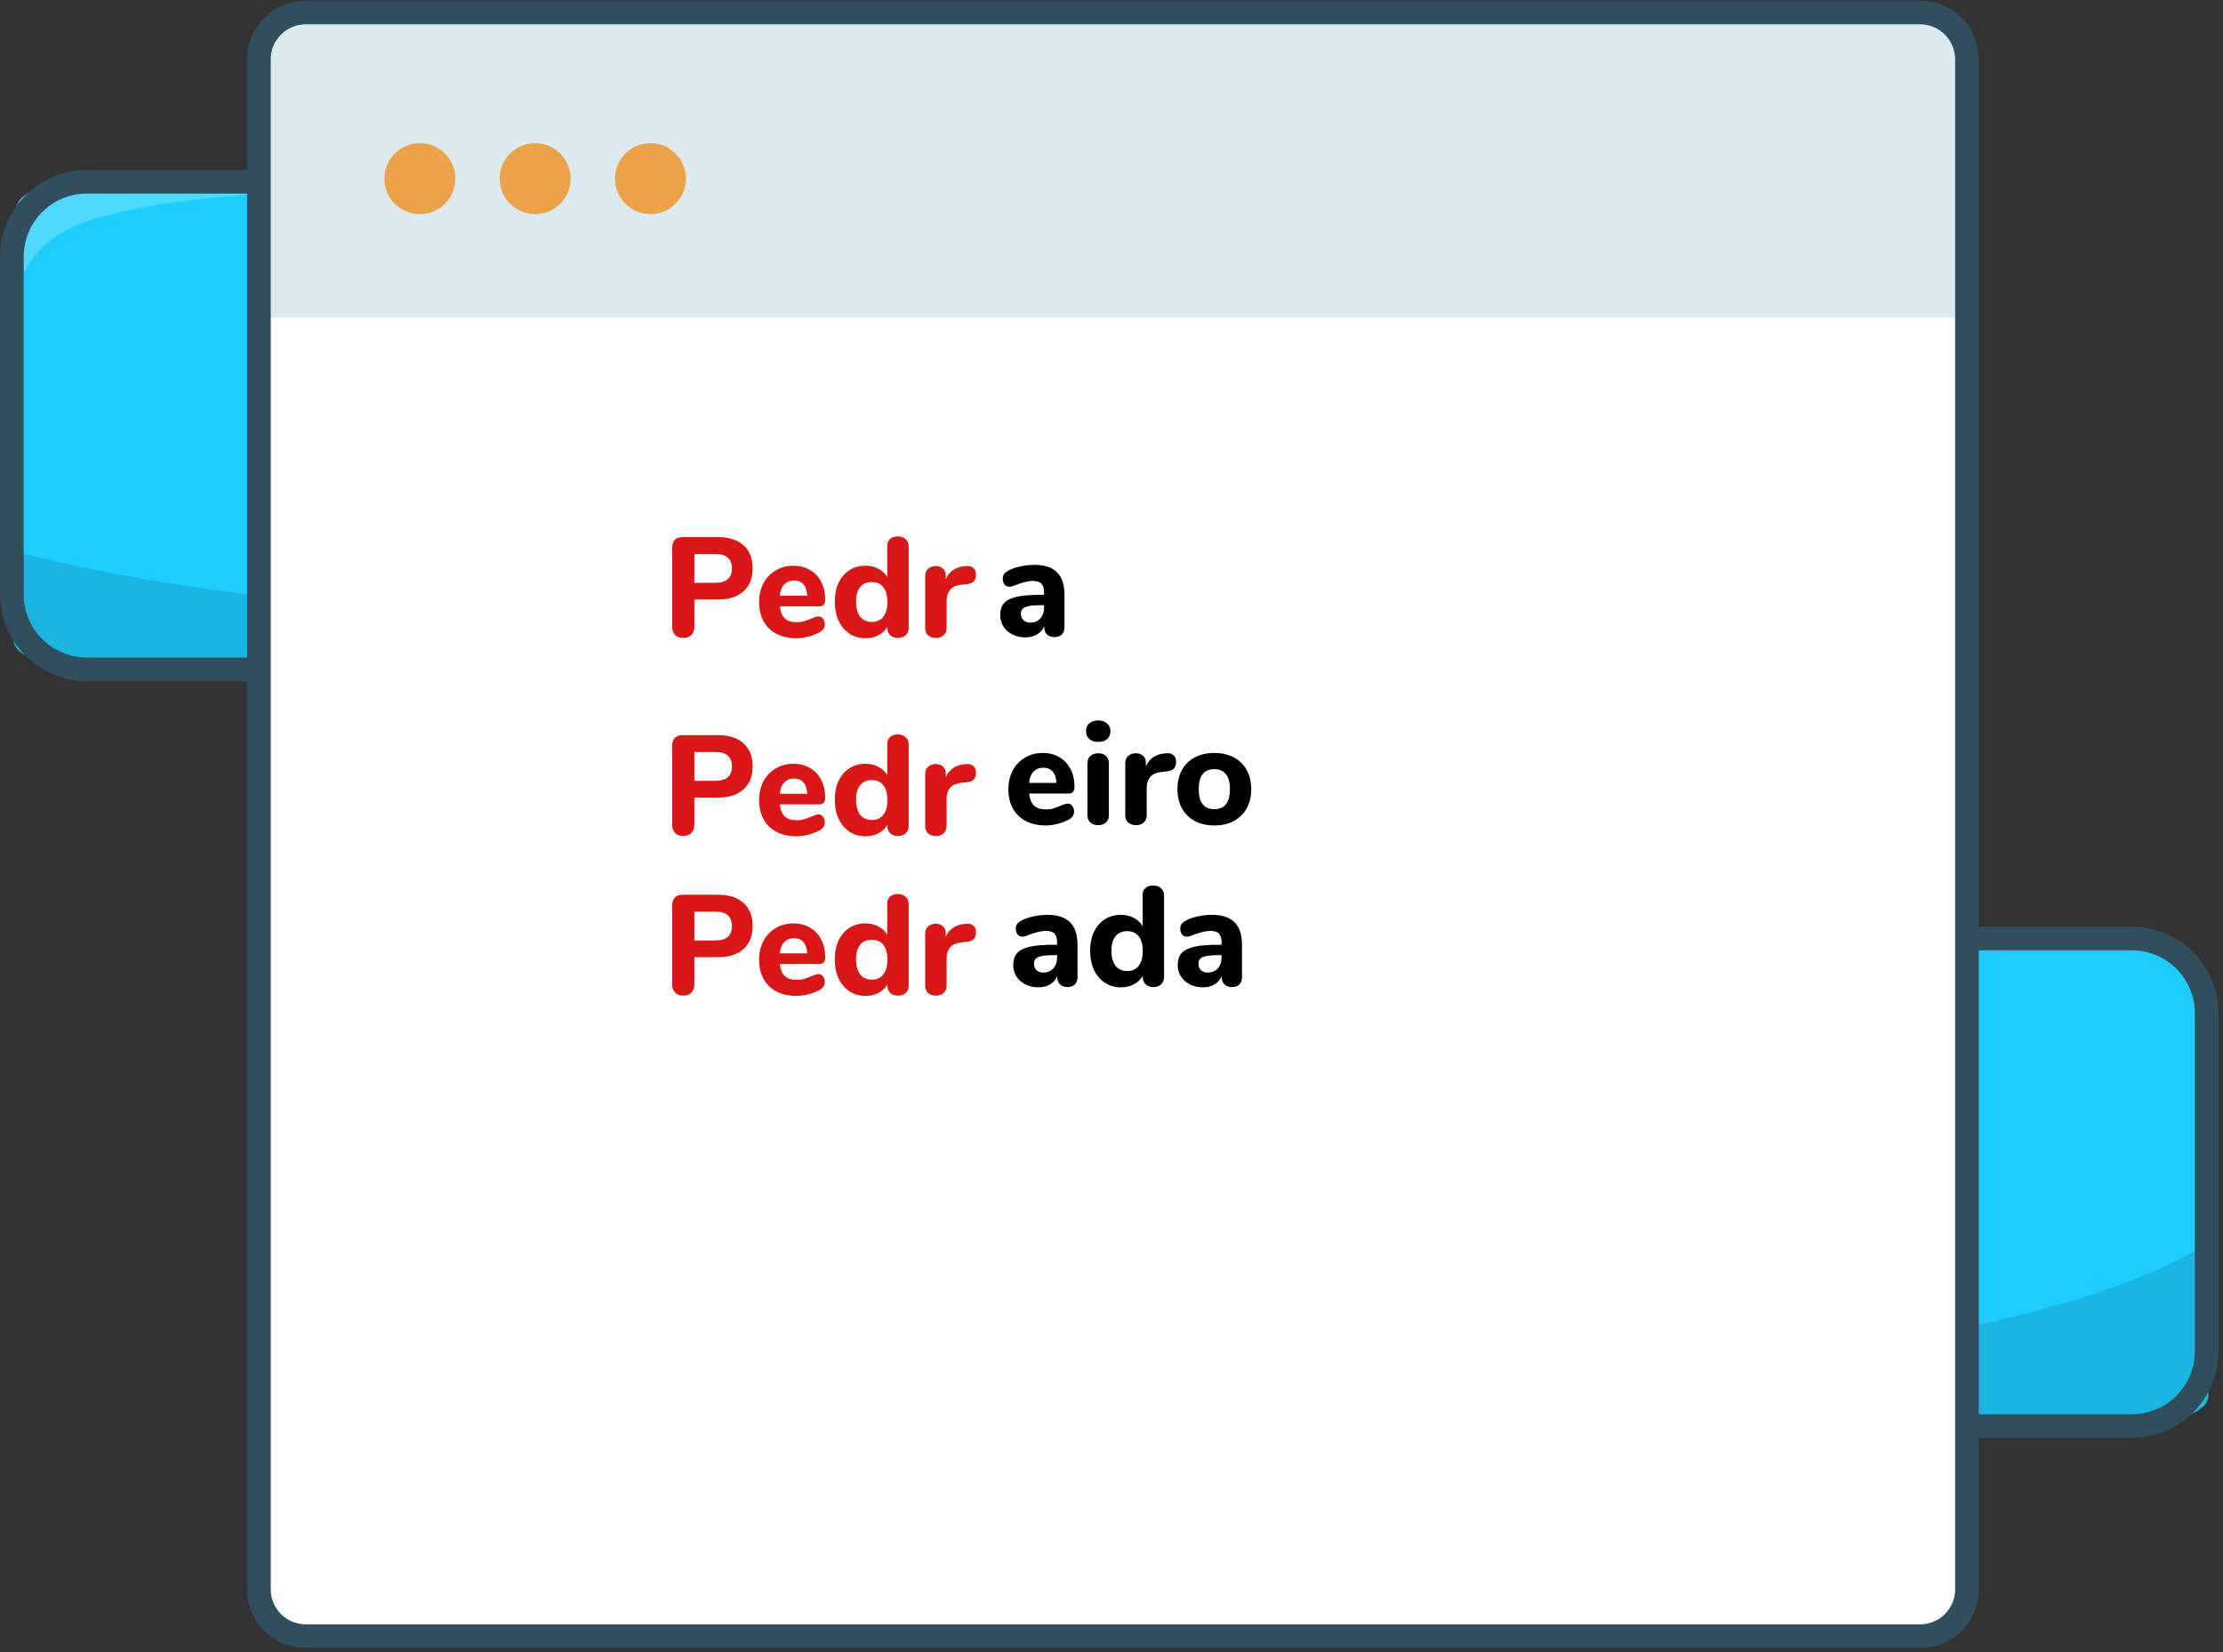 <svg width="752" height="559" viewBox="0 0 752 559" fill="none" xmlns="http://www.w3.org/2000/svg">
<rect x="0" y="0" width="752" height="559" fill="#333333" stroke="none"/>
<g clip-path="url(#clip0_1030:1291)">
<path d="M490.698 61.301H29.839C15.849 61.301 4.509 72.641 4.509 86.631V200.921C4.509 214.91 15.849 226.251 29.839 226.251H490.698C504.688 226.251 516.028 214.91 516.028 200.921V86.631C516.028 72.641 504.688 61.301 490.698 61.301Z" fill="#1DCDFF"/>
<path d="M516.03 164.541V216.371C516.03 221.831 505.03 226.251 491.54 226.251H29.03C15.5 226.251 4.54 221.831 4.54 216.371V186.371C35.72 194.631 71.22 200.201 107.63 203.661C151.63 207.841 196.98 209.061 242.14 209.241C296.14 209.461 351.04 208.151 401.87 200.821C448.45 194.131 491.64 181.771 516.03 164.541Z" fill="#1AB5E1"/>
<path d="M189.447 61.721C141.257 64.981 74.328 61.831 32.737 73.821C13.027 79.491 8.148 90.511 4.978 99.621L5.028 74.121C5.028 70.851 5.308 67.291 10.537 64.791C17.008 61.711 28.378 61.471 38.388 61.481C87.537 61.491 141.267 59.331 189.447 61.721Z" fill="#4ED9FF"/>
<path d="M490.218 61.501H29.358C15.369 61.501 4.028 72.842 4.028 86.831V201.121C4.028 215.11 15.369 226.451 29.358 226.451H490.218C504.207 226.451 515.548 215.11 515.548 201.121V86.831C515.548 72.842 504.207 61.501 490.218 61.501Z" stroke="#314E5D" stroke-width="8" stroke-miterlimit="10"/>
<path d="M721.699 317.301H194.909C180.919 317.301 169.579 328.642 169.579 342.631V456.921C169.579 470.91 180.919 482.251 194.909 482.251H721.699C735.688 482.251 747.029 470.91 747.029 456.921V342.631C747.029 328.642 735.688 317.301 721.699 317.301Z" fill="#1DCDFF"/>
<path d="M747.029 420.541V472.371C747.029 477.831 734.649 482.251 719.379 482.251H197.229C181.959 482.251 169.579 477.831 169.579 472.371V442.371C204.779 450.631 244.859 456.201 285.959 459.661C335.579 463.841 386.819 465.061 437.809 465.241C498.749 465.461 560.749 464.151 618.129 456.821C670.739 450.131 719.499 437.771 747.029 420.541Z" fill="#1AB5E1"/>
<path d="M378.347 317.721C323.947 320.981 248.347 317.831 201.437 329.821C179.167 335.501 173.677 346.521 170.087 355.631L170.157 330.121C170.157 326.851 170.467 323.291 176.377 320.791C183.687 317.711 196.517 317.471 207.817 317.481C263.297 317.491 323.967 315.331 378.347 317.721Z" fill="#4ED9FF"/>
<path d="M721.148 317.501H194.358C180.369 317.501 169.028 328.842 169.028 342.831V457.121C169.028 471.11 180.369 482.451 194.358 482.451H721.148C735.137 482.451 746.478 471.11 746.478 457.121V342.831C746.478 328.842 735.137 317.501 721.148 317.501Z" stroke="#314E5D" stroke-width="8" stroke-miterlimit="10"/>
<path d="M650.218 5.131H104.138C95.379 5.131 88.278 12.232 88.278 20.991V534.641C88.278 543.4 95.379 550.501 104.138 550.501H650.218C658.977 550.501 666.078 543.4 666.078 534.641V20.991C666.078 12.232 658.977 5.131 650.218 5.131Z" fill="white"/>
<path d="M361.181 271.868C361.821 271.868 362.333 272.124 362.717 272.636C363.133 273.148 363.341 273.804 363.341 274.604C363.341 275.148 363.181 275.66 362.861 276.14C362.541 276.588 362.093 276.972 361.517 277.292C360.429 277.868 359.165 278.348 357.725 278.732C356.285 279.084 354.957 279.26 353.741 279.26C351.181 279.26 348.941 278.764 347.021 277.772C345.133 276.78 343.677 275.372 342.653 273.548C341.629 271.692 341.117 269.516 341.117 267.02C341.117 264.62 341.613 262.492 342.605 260.636C343.597 258.78 344.973 257.34 346.733 256.316C348.493 255.26 350.493 254.732 352.733 254.732C354.877 254.732 356.749 255.212 358.349 256.172C359.981 257.1 361.245 258.444 362.141 260.204C363.037 261.932 363.485 263.964 363.485 266.3C363.485 267.004 363.309 267.548 362.957 267.932C362.637 268.284 362.173 268.46 361.565 268.46H348.125C348.349 270.348 348.925 271.724 349.853 272.588C350.781 273.42 352.109 273.836 353.837 273.836C354.765 273.836 355.597 273.724 356.333 273.5C357.069 273.276 357.885 272.972 358.781 272.588C359.229 272.396 359.661 272.236 360.077 272.108C360.493 271.948 360.861 271.868 361.181 271.868ZM352.925 259.724C351.549 259.724 350.445 260.172 349.613 261.068C348.781 261.932 348.285 263.196 348.125 264.86H357.389C357.293 263.164 356.861 261.884 356.093 261.02C355.357 260.156 354.301 259.724 352.925 259.724ZM371.511 279.164C370.455 279.164 369.575 278.876 368.871 278.3C368.199 277.724 367.863 276.876 367.863 275.756V258.236C367.863 257.116 368.215 256.268 368.919 255.692C369.623 255.116 370.487 254.828 371.511 254.828C372.535 254.828 373.383 255.116 374.055 255.692C374.759 256.268 375.111 257.116 375.111 258.236V275.756C375.111 276.876 374.759 277.724 374.055 278.3C373.383 278.876 372.535 279.164 371.511 279.164ZM371.511 250.988C370.231 250.988 369.223 250.668 368.487 250.028C367.751 249.356 367.383 248.46 367.383 247.34C367.383 246.22 367.751 245.34 368.487 244.7C369.223 244.06 370.231 243.74 371.511 243.74C372.759 243.74 373.751 244.076 374.487 244.748C375.255 245.388 375.639 246.252 375.639 247.34C375.639 248.46 375.271 249.356 374.535 250.028C373.799 250.668 372.791 250.988 371.511 250.988ZM394.724 254.828C395.684 254.764 396.436 254.988 396.98 255.5C397.556 255.98 397.844 256.716 397.844 257.708C397.844 258.764 397.588 259.548 397.076 260.06C396.564 260.572 395.652 260.892 394.34 261.02L392.9 261.164C391.14 261.356 389.86 261.932 389.06 262.892C388.292 263.852 387.908 265.084 387.908 266.588V275.756C387.908 276.876 387.556 277.724 386.852 278.3C386.18 278.876 385.332 279.164 384.308 279.164C383.252 279.164 382.372 278.876 381.668 278.3C380.996 277.724 380.66 276.876 380.66 275.756V258.14C380.66 257.084 381.012 256.268 381.716 255.692C382.42 255.116 383.268 254.828 384.26 254.828C385.22 254.828 386.02 255.116 386.66 255.692C387.3 256.236 387.62 257.004 387.62 257.996V259.292C388.196 257.916 389.06 256.86 390.212 256.124C391.396 255.388 392.676 254.972 394.052 254.876L394.724 254.828ZM410.785 279.26C408.289 279.26 406.097 278.764 404.209 277.772C402.321 276.748 400.865 275.324 399.841 273.5C398.817 271.644 398.305 269.468 398.305 266.972C398.305 264.476 398.817 262.316 399.841 260.492C400.865 258.636 402.321 257.212 404.209 256.22C406.097 255.228 408.289 254.732 410.785 254.732C413.281 254.732 415.473 255.228 417.361 256.22C419.249 257.212 420.705 258.636 421.729 260.492C422.753 262.316 423.265 264.476 423.265 266.972C423.265 269.468 422.753 271.644 421.729 273.5C420.705 275.324 419.249 276.748 417.361 277.772C415.473 278.764 413.281 279.26 410.785 279.26ZM410.785 273.74C414.305 273.74 416.065 271.484 416.065 266.972C416.065 264.7 415.601 263.004 414.673 261.884C413.777 260.764 412.481 260.204 410.785 260.204C407.265 260.204 405.505 262.46 405.505 266.972C405.505 271.484 407.265 273.74 410.785 273.74Z" fill="black"/>
<path d="M668.58 27.111V107.441H90.79V27.111C90.79 13.751 97.89 2.901 106.65 2.901H652.72C661.48 2.901 668.58 13.751 668.58 27.111Z" fill="#DCEAEF"/>
<path d="M649.527 4.221H103.447C94.688 4.221 87.587 11.322 87.587 20.081V537.671C87.587 546.43 94.688 553.531 103.447 553.531H649.527C658.286 553.531 665.387 546.43 665.387 537.671V20.081C665.387 11.322 658.286 4.221 649.527 4.221Z" stroke="#314E5D" stroke-width="8" stroke-miterlimit="10"/>
<path d="M142.028 72.441C148.655 72.441 154.028 67.068 154.028 60.441C154.028 53.813 148.655 48.441 142.028 48.441C135.401 48.441 130.028 53.813 130.028 60.441C130.028 67.068 135.401 72.441 142.028 72.441Z" fill="#EEA248"/>
<path d="M181.028 72.441C187.655 72.441 193.028 67.068 193.028 60.441C193.028 53.813 187.655 48.441 181.028 48.441C174.401 48.441 169.028 53.813 169.028 60.441C169.028 67.068 174.401 72.441 181.028 72.441Z" fill="#EEA248"/>
<path d="M220.028 72.441C226.655 72.441 232.028 67.068 232.028 60.441C232.028 53.813 226.655 48.441 220.028 48.441C213.401 48.441 208.028 53.813 208.028 60.441C208.028 67.068 213.401 72.441 220.028 72.441Z" fill="#EEA248"/>
<path d="M231.132 215.829C229.98 215.829 229.068 215.493 228.396 214.821C227.724 214.149 227.388 213.237 227.388 212.085V185.205C227.388 184.085 227.692 183.221 228.3 182.613C228.908 182.005 229.772 181.701 230.892 181.701H242.94C246.62 181.701 249.484 182.629 251.532 184.485C253.58 186.341 254.604 188.933 254.604 192.261C254.604 195.589 253.58 198.181 251.532 200.037C249.484 201.893 246.62 202.821 242.94 202.821H234.876V212.085C234.876 213.237 234.54 214.149 233.868 214.821C233.196 215.493 232.284 215.829 231.132 215.829ZM241.98 197.157C245.724 197.157 247.596 195.541 247.596 192.309C247.596 189.045 245.724 187.413 241.98 187.413H234.876V197.157H241.98ZM276.849 208.533C277.489 208.533 278.001 208.789 278.385 209.301C278.801 209.813 279.009 210.469 279.009 211.269C279.009 211.813 278.849 212.325 278.529 212.805C278.209 213.253 277.761 213.637 277.185 213.957C276.097 214.533 274.833 215.013 273.393 215.397C271.953 215.749 270.625 215.925 269.409 215.925C266.849 215.925 264.609 215.429 262.689 214.437C260.801 213.445 259.345 212.037 258.321 210.213C257.297 208.357 256.785 206.181 256.785 203.685C256.785 201.285 257.281 199.157 258.273 197.301C259.265 195.445 260.641 194.005 262.401 192.981C264.161 191.925 266.161 191.397 268.401 191.397C270.545 191.397 272.417 191.877 274.017 192.837C275.649 193.765 276.913 195.109 277.809 196.869C278.705 198.597 279.153 200.629 279.153 202.965C279.153 203.669 278.977 204.213 278.625 204.597C278.305 204.949 277.841 205.125 277.233 205.125H263.793C264.017 207.013 264.593 208.389 265.521 209.253C266.449 210.085 267.777 210.501 269.505 210.501C270.433 210.501 271.265 210.389 272.001 210.165C272.737 209.941 273.553 209.637 274.449 209.253C274.897 209.061 275.329 208.901 275.745 208.773C276.161 208.613 276.529 208.533 276.849 208.533ZM268.593 196.389C267.217 196.389 266.113 196.837 265.281 197.733C264.449 198.597 263.953 199.861 263.793 201.525H273.057C272.961 199.829 272.529 198.549 271.761 197.685C271.025 196.821 269.969 196.389 268.593 196.389ZM303.643 181.461C304.763 181.461 305.659 181.765 306.331 182.373C307.035 182.981 307.387 183.781 307.387 184.773V212.421C307.387 213.445 307.051 214.277 306.379 214.917C305.739 215.525 304.875 215.829 303.787 215.829C302.699 215.829 301.819 215.525 301.147 214.917C300.507 214.277 300.187 213.445 300.187 212.421V212.037C299.483 213.253 298.475 214.213 297.163 214.917C295.883 215.589 294.427 215.925 292.795 215.925C290.779 215.925 288.971 215.413 287.371 214.389C285.803 213.333 284.571 211.877 283.675 210.021C282.811 208.133 282.379 205.973 282.379 203.541C282.379 201.109 282.811 198.981 283.675 197.157C284.571 195.301 285.803 193.877 287.371 192.885C288.939 191.893 290.747 191.397 292.795 191.397C294.395 191.397 295.835 191.733 297.115 192.405C298.427 193.077 299.435 194.021 300.139 195.237V184.629C300.139 183.669 300.459 182.901 301.099 182.325C301.739 181.749 302.587 181.461 303.643 181.461ZM294.907 210.405C296.603 210.405 297.899 209.829 298.795 208.677C299.723 207.493 300.187 205.813 300.187 203.637C300.187 201.461 299.723 199.797 298.795 198.645C297.899 197.493 296.603 196.917 294.907 196.917C293.211 196.917 291.899 197.493 290.971 198.645C290.043 199.765 289.579 201.397 289.579 203.541C289.579 205.717 290.043 207.413 290.971 208.629C291.899 209.813 293.211 210.405 294.907 210.405ZM327.033 191.493C327.993 191.429 328.745 191.653 329.289 192.165C329.865 192.645 330.153 193.381 330.153 194.373C330.153 195.429 329.897 196.213 329.385 196.725C328.873 197.237 327.961 197.557 326.649 197.685L325.209 197.829C323.449 198.021 322.169 198.597 321.369 199.557C320.601 200.517 320.217 201.749 320.217 203.253V212.421C320.217 213.541 319.865 214.389 319.161 214.965C318.489 215.541 317.641 215.829 316.617 215.829C315.561 215.829 314.681 215.541 313.977 214.965C313.305 214.389 312.969 213.541 312.969 212.421V194.805C312.969 193.749 313.321 192.933 314.025 192.357C314.729 191.781 315.577 191.493 316.569 191.493C317.529 191.493 318.329 191.781 318.969 192.357C319.609 192.901 319.929 193.669 319.929 194.661V195.957C320.505 194.581 321.369 193.525 322.521 192.789C323.705 192.053 324.985 191.637 326.361 191.541L327.033 191.493Z" fill="#D91717"/>
<path d="M231.132 282.829C229.98 282.829 229.068 282.493 228.396 281.821C227.724 281.149 227.388 280.237 227.388 279.085V252.205C227.388 251.085 227.692 250.221 228.3 249.613C228.908 249.005 229.772 248.701 230.892 248.701H242.94C246.62 248.701 249.484 249.629 251.532 251.485C253.58 253.341 254.604 255.933 254.604 259.261C254.604 262.589 253.58 265.181 251.532 267.037C249.484 268.893 246.62 269.821 242.94 269.821H234.876V279.085C234.876 280.237 234.54 281.149 233.868 281.821C233.196 282.493 232.284 282.829 231.132 282.829ZM241.98 264.157C245.724 264.157 247.596 262.541 247.596 259.309C247.596 256.045 245.724 254.413 241.98 254.413H234.876V264.157H241.98ZM276.849 275.533C277.489 275.533 278.001 275.789 278.385 276.301C278.801 276.813 279.009 277.469 279.009 278.269C279.009 278.813 278.849 279.325 278.529 279.805C278.209 280.253 277.761 280.637 277.185 280.957C276.097 281.533 274.833 282.013 273.393 282.397C271.953 282.749 270.625 282.925 269.409 282.925C266.849 282.925 264.609 282.429 262.689 281.437C260.801 280.445 259.345 279.037 258.321 277.213C257.297 275.357 256.785 273.181 256.785 270.685C256.785 268.285 257.281 266.157 258.273 264.301C259.265 262.445 260.641 261.005 262.401 259.981C264.161 258.925 266.161 258.397 268.401 258.397C270.545 258.397 272.417 258.877 274.017 259.837C275.649 260.765 276.913 262.109 277.809 263.869C278.705 265.597 279.153 267.629 279.153 269.965C279.153 270.669 278.977 271.213 278.625 271.597C278.305 271.949 277.841 272.125 277.233 272.125H263.793C264.017 274.013 264.593 275.389 265.521 276.253C266.449 277.085 267.777 277.501 269.505 277.501C270.433 277.501 271.265 277.389 272.001 277.165C272.737 276.941 273.553 276.637 274.449 276.253C274.897 276.061 275.329 275.901 275.745 275.773C276.161 275.613 276.529 275.533 276.849 275.533ZM268.593 263.389C267.217 263.389 266.113 263.837 265.281 264.733C264.449 265.597 263.953 266.861 263.793 268.525H273.057C272.961 266.829 272.529 265.549 271.761 264.685C271.025 263.821 269.969 263.389 268.593 263.389ZM303.643 248.461C304.763 248.461 305.659 248.765 306.331 249.373C307.035 249.981 307.387 250.781 307.387 251.773V279.421C307.387 280.445 307.051 281.277 306.379 281.917C305.739 282.525 304.875 282.829 303.787 282.829C302.699 282.829 301.819 282.525 301.147 281.917C300.507 281.277 300.187 280.445 300.187 279.421V279.037C299.483 280.253 298.475 281.213 297.163 281.917C295.883 282.589 294.427 282.925 292.795 282.925C290.779 282.925 288.971 282.413 287.371 281.389C285.803 280.333 284.571 278.877 283.675 277.021C282.811 275.133 282.379 272.973 282.379 270.541C282.379 268.109 282.811 265.981 283.675 264.157C284.571 262.301 285.803 260.877 287.371 259.885C288.939 258.893 290.747 258.397 292.795 258.397C294.395 258.397 295.835 258.733 297.115 259.405C298.427 260.077 299.435 261.021 300.139 262.237V251.629C300.139 250.669 300.459 249.901 301.099 249.325C301.739 248.749 302.587 248.461 303.643 248.461ZM294.907 277.405C296.603 277.405 297.899 276.829 298.795 275.677C299.723 274.493 300.187 272.813 300.187 270.637C300.187 268.461 299.723 266.797 298.795 265.645C297.899 264.493 296.603 263.917 294.907 263.917C293.211 263.917 291.899 264.493 290.971 265.645C290.043 266.765 289.579 268.397 289.579 270.541C289.579 272.717 290.043 274.413 290.971 275.629C291.899 276.813 293.211 277.405 294.907 277.405ZM327.033 258.493C327.993 258.429 328.745 258.653 329.289 259.165C329.865 259.645 330.153 260.381 330.153 261.373C330.153 262.429 329.897 263.213 329.385 263.725C328.873 264.237 327.961 264.557 326.649 264.685L325.209 264.829C323.449 265.021 322.169 265.597 321.369 266.557C320.601 267.517 320.217 268.749 320.217 270.253V279.421C320.217 280.541 319.865 281.389 319.161 281.965C318.489 282.541 317.641 282.829 316.617 282.829C315.561 282.829 314.681 282.541 313.977 281.965C313.305 281.389 312.969 280.541 312.969 279.421V261.805C312.969 260.749 313.321 259.933 314.025 259.357C314.729 258.781 315.577 258.493 316.569 258.493C317.529 258.493 318.329 258.781 318.969 259.357C319.609 259.901 319.929 260.669 319.929 261.661V262.957C320.505 261.581 321.369 260.525 322.521 259.789C323.705 259.053 324.985 258.637 326.361 258.541L327.033 258.493Z" fill="#D91717"/>
<path d="M231.132 336.829C229.98 336.829 229.068 336.493 228.396 335.821C227.724 335.149 227.388 334.237 227.388 333.085V306.205C227.388 305.085 227.692 304.221 228.3 303.613C228.908 303.005 229.772 302.701 230.892 302.701H242.94C246.62 302.701 249.484 303.629 251.532 305.485C253.58 307.341 254.604 309.933 254.604 313.261C254.604 316.589 253.58 319.181 251.532 321.037C249.484 322.893 246.62 323.821 242.94 323.821H234.876V333.085C234.876 334.237 234.54 335.149 233.868 335.821C233.196 336.493 232.284 336.829 231.132 336.829ZM241.98 318.157C245.724 318.157 247.596 316.541 247.596 313.309C247.596 310.045 245.724 308.413 241.98 308.413H234.876V318.157H241.98ZM276.849 329.533C277.489 329.533 278.001 329.789 278.385 330.301C278.801 330.813 279.009 331.469 279.009 332.269C279.009 332.813 278.849 333.325 278.529 333.805C278.209 334.253 277.761 334.637 277.185 334.957C276.097 335.533 274.833 336.013 273.393 336.397C271.953 336.749 270.625 336.925 269.409 336.925C266.849 336.925 264.609 336.429 262.689 335.437C260.801 334.445 259.345 333.037 258.321 331.213C257.297 329.357 256.785 327.181 256.785 324.685C256.785 322.285 257.281 320.157 258.273 318.301C259.265 316.445 260.641 315.005 262.401 313.981C264.161 312.925 266.161 312.397 268.401 312.397C270.545 312.397 272.417 312.877 274.017 313.837C275.649 314.765 276.913 316.109 277.809 317.869C278.705 319.597 279.153 321.629 279.153 323.965C279.153 324.669 278.977 325.213 278.625 325.597C278.305 325.949 277.841 326.125 277.233 326.125H263.793C264.017 328.013 264.593 329.389 265.521 330.253C266.449 331.085 267.777 331.501 269.505 331.501C270.433 331.501 271.265 331.389 272.001 331.165C272.737 330.941 273.553 330.637 274.449 330.253C274.897 330.061 275.329 329.901 275.745 329.773C276.161 329.613 276.529 329.533 276.849 329.533ZM268.593 317.389C267.217 317.389 266.113 317.837 265.281 318.733C264.449 319.597 263.953 320.861 263.793 322.525H273.057C272.961 320.829 272.529 319.549 271.761 318.685C271.025 317.821 269.969 317.389 268.593 317.389ZM303.643 302.461C304.763 302.461 305.659 302.765 306.331 303.373C307.035 303.981 307.387 304.781 307.387 305.773V333.421C307.387 334.445 307.051 335.277 306.379 335.917C305.739 336.525 304.875 336.829 303.787 336.829C302.699 336.829 301.819 336.525 301.147 335.917C300.507 335.277 300.187 334.445 300.187 333.421V333.037C299.483 334.253 298.475 335.213 297.163 335.917C295.883 336.589 294.427 336.925 292.795 336.925C290.779 336.925 288.971 336.413 287.371 335.389C285.803 334.333 284.571 332.877 283.675 331.021C282.811 329.133 282.379 326.973 282.379 324.541C282.379 322.109 282.811 319.981 283.675 318.157C284.571 316.301 285.803 314.877 287.371 313.885C288.939 312.893 290.747 312.397 292.795 312.397C294.395 312.397 295.835 312.733 297.115 313.405C298.427 314.077 299.435 315.021 300.139 316.237V305.629C300.139 304.669 300.459 303.901 301.099 303.325C301.739 302.749 302.587 302.461 303.643 302.461ZM294.907 331.405C296.603 331.405 297.899 330.829 298.795 329.677C299.723 328.493 300.187 326.813 300.187 324.637C300.187 322.461 299.723 320.797 298.795 319.645C297.899 318.493 296.603 317.917 294.907 317.917C293.211 317.917 291.899 318.493 290.971 319.645C290.043 320.765 289.579 322.397 289.579 324.541C289.579 326.717 290.043 328.413 290.971 329.629C291.899 330.813 293.211 331.405 294.907 331.405ZM327.033 312.493C327.993 312.429 328.745 312.653 329.289 313.165C329.865 313.645 330.153 314.381 330.153 315.373C330.153 316.429 329.897 317.213 329.385 317.725C328.873 318.237 327.961 318.557 326.649 318.685L325.209 318.829C323.449 319.021 322.169 319.597 321.369 320.557C320.601 321.517 320.217 322.749 320.217 324.253V333.421C320.217 334.541 319.865 335.389 319.161 335.965C318.489 336.541 317.641 336.829 316.617 336.829C315.561 336.829 314.681 336.541 313.977 335.965C313.305 335.389 312.969 334.541 312.969 333.421V315.805C312.969 314.749 313.321 313.933 314.025 313.357C314.729 312.781 315.577 312.493 316.569 312.493C317.529 312.493 318.329 312.781 318.969 313.357C319.609 313.901 319.929 314.669 319.929 315.661V316.957C320.505 315.581 321.369 314.525 322.521 313.789C323.705 313.053 324.985 312.637 326.361 312.541L327.033 312.493Z" fill="#D91717"/>
<path d="M349.92 191.106C353.376 191.106 355.936 191.954 357.6 193.65C359.264 195.314 360.096 197.874 360.096 201.33V212.178C360.096 213.234 359.792 214.066 359.184 214.674C358.576 215.25 357.728 215.538 356.64 215.538C355.616 215.538 354.784 215.234 354.144 214.626C353.536 213.986 353.232 213.17 353.232 212.178V211.842C352.752 213.026 351.952 213.954 350.832 214.626C349.712 215.298 348.4 215.634 346.896 215.634C345.296 215.634 343.84 215.314 342.528 214.674C341.248 214.034 340.224 213.138 339.456 211.986C338.72 210.834 338.352 209.554 338.352 208.146C338.352 206.418 338.784 205.058 339.648 204.066C340.544 203.074 341.968 202.354 343.92 201.906C345.872 201.458 348.544 201.234 351.936 201.234H353.184V200.37C353.184 199.026 352.88 198.05 352.272 197.442C351.696 196.834 350.72 196.53 349.344 196.53C347.968 196.53 345.984 197.01 343.392 197.97C342.656 198.322 342.032 198.498 341.52 198.498C340.816 198.498 340.256 198.258 339.84 197.778C339.424 197.266 339.216 196.61 339.216 195.81C339.216 195.17 339.36 194.642 339.648 194.226C339.936 193.81 340.4 193.426 341.04 193.074C342.16 192.466 343.52 191.986 345.12 191.634C346.752 191.282 348.352 191.106 349.92 191.106ZM348.48 210.642C349.888 210.642 351.024 210.178 351.888 209.25C352.752 208.29 353.184 207.058 353.184 205.554V204.738H352.368C349.776 204.738 347.952 204.946 346.896 205.362C345.872 205.778 345.36 206.53 345.36 207.618C345.36 208.514 345.648 209.25 346.224 209.826C346.832 210.37 347.584 210.642 348.48 210.642Z" fill="black"/>
<path d="M354.329 309.496C357.785 309.496 360.345 310.344 362.009 312.04C363.673 313.704 364.505 316.264 364.505 319.72V330.568C364.505 331.624 364.201 332.456 363.593 333.064C362.985 333.64 362.137 333.928 361.049 333.928C360.025 333.928 359.193 333.624 358.553 333.016C357.945 332.376 357.641 331.56 357.641 330.568V330.232C357.161 331.416 356.361 332.344 355.241 333.016C354.121 333.688 352.809 334.024 351.305 334.024C349.705 334.024 348.249 333.704 346.937 333.064C345.657 332.424 344.633 331.528 343.865 330.376C343.129 329.224 342.761 327.944 342.761 326.536C342.761 324.808 343.193 323.448 344.057 322.456C344.953 321.464 346.377 320.744 348.329 320.296C350.281 319.848 352.953 319.624 356.345 319.624H357.593V318.76C357.593 317.416 357.289 316.44 356.681 315.832C356.105 315.224 355.129 314.92 353.753 314.92C352.377 314.92 350.393 315.4 347.801 316.36C347.065 316.712 346.441 316.888 345.929 316.888C345.225 316.888 344.665 316.648 344.249 316.168C343.833 315.656 343.625 315 343.625 314.2C343.625 313.56 343.769 313.032 344.057 312.616C344.345 312.2 344.809 311.816 345.449 311.464C346.569 310.856 347.929 310.376 349.529 310.024C351.161 309.672 352.761 309.496 354.329 309.496ZM352.889 329.032C354.297 329.032 355.433 328.568 356.297 327.64C357.161 326.68 357.593 325.448 357.593 323.944V323.128H356.777C354.185 323.128 352.361 323.336 351.305 323.752C350.281 324.168 349.769 324.92 349.769 326.008C349.769 326.904 350.057 327.64 350.633 328.216C351.241 328.76 351.993 329.032 352.889 329.032ZM390.036 299.56C391.156 299.56 392.052 299.864 392.724 300.472C393.428 301.08 393.78 301.88 393.78 302.872V330.52C393.78 331.544 393.444 332.376 392.772 333.016C392.132 333.624 391.268 333.928 390.18 333.928C389.092 333.928 388.212 333.624 387.54 333.016C386.9 332.376 386.58 331.544 386.58 330.52V330.136C385.876 331.352 384.868 332.312 383.556 333.016C382.276 333.688 380.82 334.024 379.188 334.024C377.172 334.024 375.364 333.512 373.764 332.488C372.196 331.432 370.964 329.976 370.068 328.12C369.204 326.232 368.772 324.072 368.772 321.64C368.772 319.208 369.204 317.08 370.068 315.256C370.964 313.4 372.196 311.976 373.764 310.984C375.332 309.992 377.14 309.496 379.188 309.496C380.788 309.496 382.228 309.832 383.508 310.504C384.82 311.176 385.828 312.12 386.532 313.336V302.728C386.532 301.768 386.852 301 387.492 300.424C388.132 299.848 388.98 299.56 390.036 299.56ZM381.3 328.504C382.996 328.504 384.292 327.928 385.188 326.776C386.116 325.592 386.58 323.912 386.58 321.736C386.58 319.56 386.116 317.896 385.188 316.744C384.292 315.592 382.996 315.016 381.3 315.016C379.604 315.016 378.292 315.592 377.364 316.744C376.436 317.864 375.972 319.496 375.972 321.64C375.972 323.816 376.436 325.512 377.364 326.728C378.292 327.912 379.604 328.504 381.3 328.504ZM409.969 309.496C413.425 309.496 415.985 310.344 417.649 312.04C419.313 313.704 420.145 316.264 420.145 319.72V330.568C420.145 331.624 419.841 332.456 419.233 333.064C418.625 333.64 417.777 333.928 416.689 333.928C415.665 333.928 414.833 333.624 414.193 333.016C413.585 332.376 413.281 331.56 413.281 330.568V330.232C412.801 331.416 412.001 332.344 410.881 333.016C409.761 333.688 408.449 334.024 406.945 334.024C405.345 334.024 403.889 333.704 402.577 333.064C401.297 332.424 400.273 331.528 399.505 330.376C398.769 329.224 398.401 327.944 398.401 326.536C398.401 324.808 398.833 323.448 399.697 322.456C400.593 321.464 402.017 320.744 403.969 320.296C405.921 319.848 408.593 319.624 411.985 319.624H413.233V318.76C413.233 317.416 412.929 316.44 412.321 315.832C411.745 315.224 410.769 314.92 409.393 314.92C408.017 314.92 406.033 315.4 403.441 316.36C402.705 316.712 402.081 316.888 401.569 316.888C400.865 316.888 400.305 316.648 399.889 316.168C399.473 315.656 399.265 315 399.265 314.2C399.265 313.56 399.409 313.032 399.697 312.616C399.985 312.2 400.449 311.816 401.089 311.464C402.209 310.856 403.569 310.376 405.169 310.024C406.801 309.672 408.401 309.496 409.969 309.496ZM408.529 329.032C409.937 329.032 411.073 328.568 411.937 327.64C412.801 326.68 413.233 325.448 413.233 323.944V323.128H412.417C409.825 323.128 408.001 323.336 406.945 323.752C405.921 324.168 405.409 324.92 405.409 326.008C405.409 326.904 405.697 327.64 406.273 328.216C406.881 328.76 407.633 329.032 408.529 329.032Z" fill="black"/>
</g>
<defs>
<clipPath id="clip0_1030:1291">
<rect width="751" height="558" fill="white" transform="translate(0.028 0.221)"/>
</clipPath>
</defs>
</svg>
